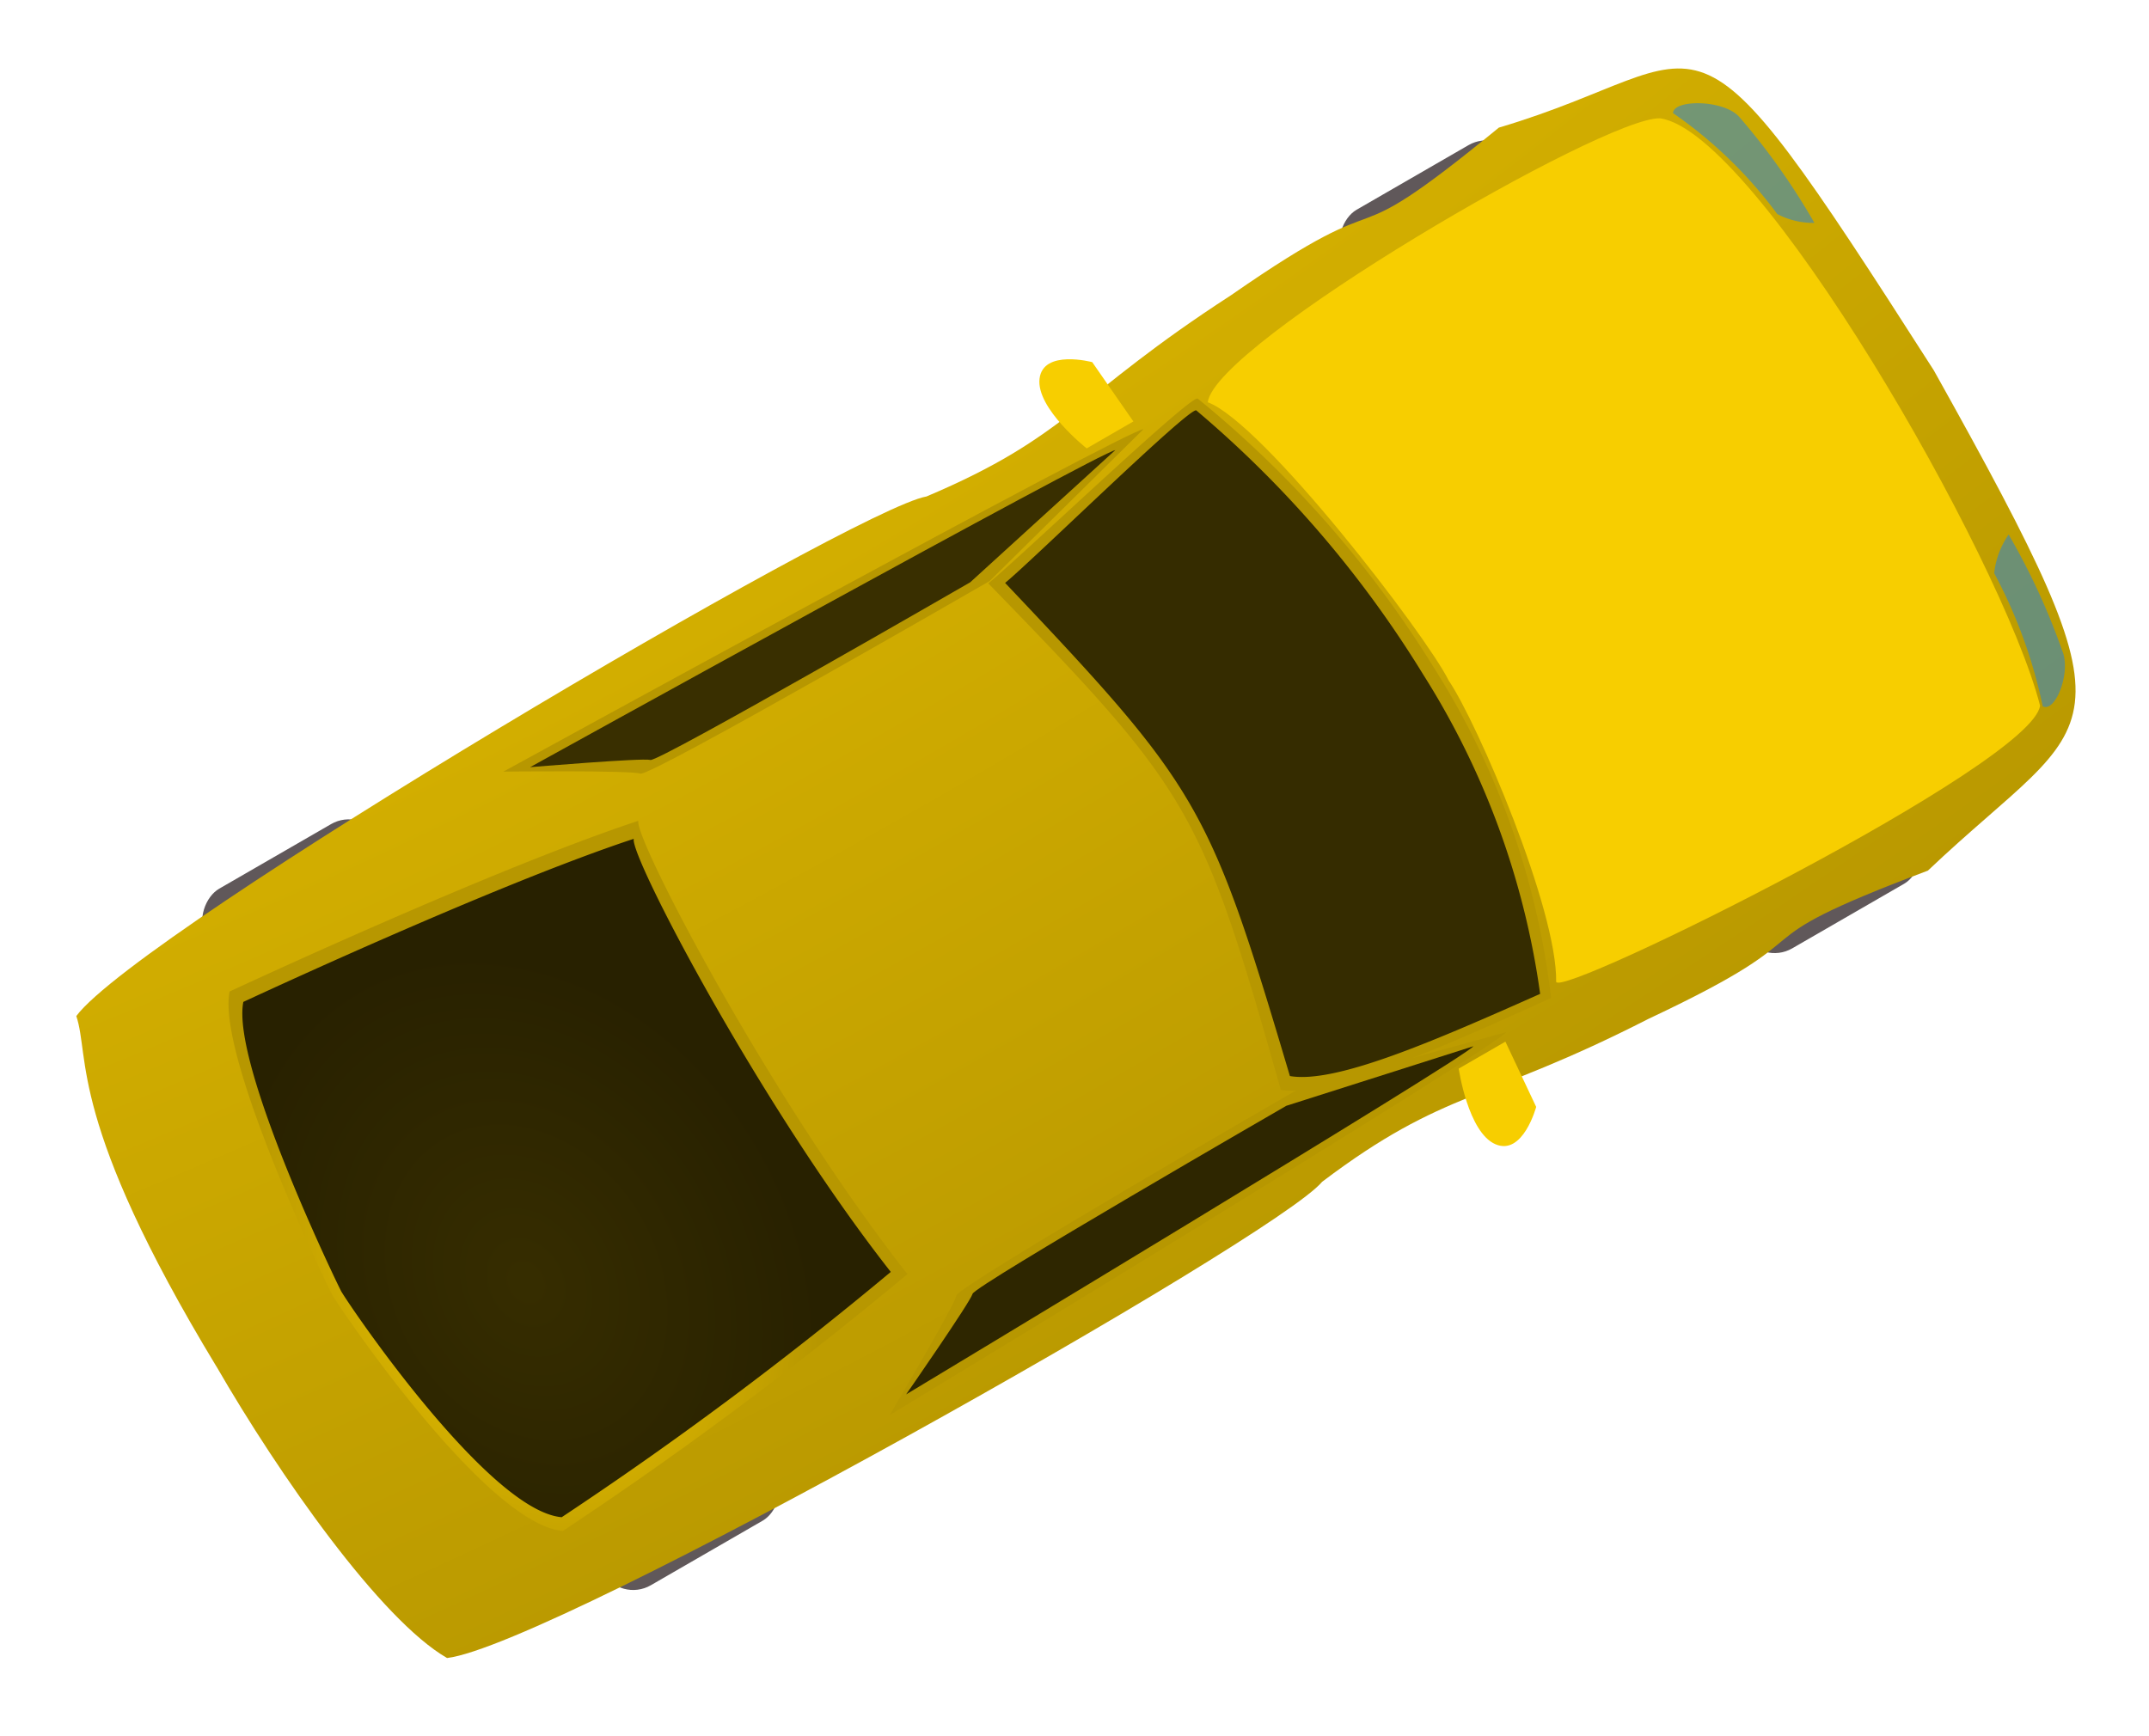 <svg xmlns="http://www.w3.org/2000/svg" xmlns:xlink="http://www.w3.org/1999/xlink" width="43.836" height="35.415" viewBox="0 0 43.836 35.415"><defs><radialGradient id="a" cx="0.509" cy="0.477" r="1.067" gradientTransform="translate(-2.523 -0.533) scale(2.314 2.309)" gradientUnits="objectBoundingBox"><stop offset="0" stop-color="#f8ce00"/><stop offset="1" stop-color="#b79700"/></radialGradient><radialGradient id="b" cx="-0.8" cy="0.398" r="0.022" gradientTransform="translate(-233.267 3.72) scale(9.296 9.296)" xlink:href="#a"/><radialGradient id="c" cx="1.8" cy="0.398" r="0.022" gradientTransform="matrix(-9.296, 0, 0, 9.296, 200.804, 3.575)" xlink:href="#a"/><radialGradient id="d" cx="0.5" cy="0.5" r="1.014" gradientTransform="translate(0.467 1.38) scale(0.493 0.493)" xlink:href="#a"/><radialGradient id="e" cx="0.466" cy="0.461" r="0.673" gradientTransform="translate(0.258 0.288) scale(0.802 0.802)" xlink:href="#a"/></defs><g transform="translate(35.1 -1.21) rotate(60)"><rect width="1.438" height="4.074" rx="0.719" transform="translate(1.436 32.841)" fill="#60585a"/><rect width="1.438" height="4.074" rx="0.719" transform="translate(16.708 32.323)" fill="#60585a"/><g transform="translate(12.878 4.379) rotate(180)"><path d="M1.619.327A4.524,4.524,0,0,0,.762.345C.577.382.168.54.365.794a1.438,1.438,0,0,0,1.1.192l.027.31A1.64,1.64,0,0,1,.1.968C-.212.475.273.119.72.036c.3-.038.6-.018.9-.036V.327Z" transform="translate(0 0)" fill="#4a00ad"/><path d="M1.619.987A4.524,4.524,0,0,1,.762.97C.577.933.168.775.365.521a1.438,1.438,0,0,1,1.1-.192l.027-.31A1.64,1.64,0,0,0,.1.346c-.31.493.175.849.623.933.3.038.6.018.9.036V.987Z" transform="translate(0 0.977)" fill="#4a00ad"/><path d="M.983.209C.876.2.766.2.659.2.568.2.264.156.208.254A.178.178,0,0,0,.28.444,1,1,0,0,0,.769.473c.187-.009.442-.03.5.2a.556.556,0,0,1-.243.473A.923.923,0,0,1,.4,1.213C.275,1.2.148,1.177.02,1.162l.023-.2C.172.981.3,1,.427,1.019A.764.764,0,0,0,.9.984a.37.37,0,0,0,.162-.27C1.068.635.824.666.779.668A1.1,1.1,0,0,1,.16.606.358.358,0,0,1,.06.115c.153-.145.4-.108.6-.108C.766.006.876.01.983,0V.209Z" transform="translate(1.742 1.044)" fill="#4a00ad"/><g transform="translate(2.891 1.05)"><path d="M0,0C.124.013.252.008.377.008c.235,0,.469,0,.7,0l.141,0V.182l-.141,0c-.235,0-.469,0-.7,0C.252.179.124.174,0,.186V0Z" transform="translate(0 0)" fill="#4a00ad"/><path d="M.207,0A1.6,1.6,0,0,0,.2.209Q.2.414.2.619C.2.71.2.8.2.891.2.946.2,1,.2,1.054H0C0,1,0,.946,0,.891,0,.8,0,.71,0,.619q0-.205,0-.411A1.6,1.6,0,0,0,0,0H.207Z" transform="translate(0.485 0.13)" fill="#4a00ad"/></g><g transform="translate(4.177 1.033)"><path d="M.177,0A2.362,2.362,0,0,0,.17.27Q.167.6.17.94q0,.11,0,.219H0q0-.11,0-.219Q.011.6.007.27A2.374,2.374,0,0,0,0,0H.177Z" transform="translate(0 0.053)" fill="#4a00ad"/><path d="M0,0C.073.008.148,0,.222.006.378.013.516.059.537.234A.289.289,0,0,1,.274.548a1.02,1.02,0,0,1-.238,0L.054.382a.8.8,0,0,0,.189,0C.326.37.368.34.367.252S.285.175.217.172A1.674,1.674,0,0,0,0,.175V0Z" transform="translate(0.071 0)" fill="#4a00ad"/><path d="M0,0A1.9,1.9,0,0,0,.193,0,.637.637,0,0,1,.6.084c.1.1.063.226.027.347A.955.955,0,0,0,.575.677c0,.017,0,.033,0,.05L.4.731Q.4.7.4.672A1.116,1.116,0,0,1,.46.383C.473.339.509.258.485.213.427.147.269.17.193.171A1.9,1.9,0,0,0,0,.175V0Z" transform="translate(0.141 0.47)" fill="#4a00ad"/><rect width="0.122" height="0.157" transform="translate(0.001 0.001)" fill="#4a00ad"/></g><path d="M1.2.653a.628.628,0,0,1-.6.653A.628.628,0,0,1,0,.653.628.628,0,0,1,.6,0a.628.628,0,0,1,.6.653ZM1.009.636A.428.428,0,0,1,.6,1.08.428.428,0,0,1,.191.636.428.428,0,0,1,.6.191.428.428,0,0,1,1.009.636Z" transform="translate(5.014 0.999)" fill="#4a00ad" fill-rule="evenodd"/></g><rect width="1.438" height="4.074" rx="0.719" transform="translate(17.096 5.662)" fill="#60585a"/><rect width="1.438" height="4.074" rx="0.719" transform="translate(1.04 5.822)" fill="#60585a"/><path d="M17.444,41.12c-5.853.122-6.751-.928-7.616-1.1C8.964,38.012,8.8,21.087,9.319,19.7c.388-3.134-.256-3.653-.45-7.43-.37-4.411.508-1.958-.23-6.444C9.76,1.158,7.648,1.063,17.363.619c8.915.124,7.66.539,8.78,5.209-.738,4.486.14,2.033-.23,6.444-.194,3.777-.838,4.3-.45,7.43.519,1.384.355,18.309-.51,20.317-1.354.784-4.942,1.1-7.51,1.1Z" transform="translate(-7.599)" fill-rule="evenodd" fill="url(#a)"/><path d="M32.787,281.874l1.115,4.268s0,8-.159,8.135-1.433,2.4-1.433,2.4.318-14.537.478-14.8Z" transform="translate(-30.044 -266.695)" fill-rule="evenodd" fill="url(#b)"/><path d="M298.421,276.874l-1.115,4.268s0,8,.159,8.135,1.433,2.4,1.433,2.4-.318-14.537-.478-14.8Z" transform="translate(-281.322 -261.954)" fill-rule="evenodd" fill="url(#c)"/><path d="M29.91,20.9c-.6.966-.56,10.158.406,10.883.933-.769,6.341-1.483,7.369-1.417,1.05-.077,5.161.417,6.424,1.175.34.11,1.021-10.641.055-11.366-3.02-.846-13.046-.846-14.254.724Z" transform="translate(-27.392 -18.013)" fill="#f7ce00" fill-rule="evenodd"/><path d="M41.587,231.206a21.859,21.859,0,0,1,7.177-1.428,16.012,16.012,0,0,1,7.02,1.3c-.251,2.524-.5,4.915-1.131,5.712-5.779-1.461-6.156-1.461-11.936,0-.126-.8-1.257-5.447-1.131-5.579Z" transform="translate(-38.832 -217.295)" fill-rule="evenodd" fill="url(#d)"/><path d="M45.344,236.095a22.314,22.314,0,0,1,6.986-1.315,16.365,16.365,0,0,1,6.833,1.192c-.245,2.324-.489,4.525-1.1,5.259-5.626-1.345-5.992-1.345-11.618,0-.122-.734-1.223-5.014-1.1-5.136Z" transform="translate(-42.396 -222.038)" fill="rgba(0,0,0,0.71)" fill-rule="evenodd"/><path d="M54.587,529.087c-.64,3.073-1.153,8.964-1.153,8.964,1.024.9,6.275,1.281,6.4,1.281.384,0,5.634-.384,6.531-1.665a79.87,79.87,0,0,0-1.024-8.708c-4.482.64-10.5.384-10.757.128Z" transform="translate(-50.075 -500.989)" fill-rule="evenodd" fill="url(#e)"/><path d="M60.785,534.345c-.611,2.935-1.1,8.56-1.1,8.56.978.856,5.992,1.223,6.115,1.223.367,0,5.381-.367,6.237-1.59a76.286,76.286,0,0,0-.978-8.316c-4.28.611-10.028.367-10.273.122Z" transform="translate(-56.002 -505.98)" fill="rgba(0,0,0,0.78)" fill-rule="evenodd"/><path d="M321.9,279.09l1.467.122s.734.734.245,1.1-1.712-.122-1.712-.122Z" transform="translate(-304.643 -264.055)" fill="#f7ce00" fill-rule="evenodd"/><path d="M2.505,283.82l-1.468.122s-.734.734-.245,1.1,1.712-.122,1.712-.122v-1.1Z" transform="translate(0 -268.54)" fill="#f7ce00" fill-rule="evenodd"/><path d="M37.622,12.438c-.467.081-1,.983-.755,1.134a9,9,0,0,1,2.846-.812,1.578,1.578,0,0,0,.536-.566,13.816,13.816,0,0,0-2.628.244Z" transform="translate(-34.307 -10.97)" fill="rgba(46,135,207,0.56)" fill-rule="evenodd"/><path d="M250.568,7.527c.467.081,1,.758.755.908a10.114,10.114,0,0,0-2.846-.5,1.706,1.706,0,0,1-.536-.65,13.815,13.815,0,0,1,2.628.244Z" transform="translate(-234.512 -6.313)" fill="rgba(46,135,207,0.56)" fill-rule="evenodd"/><path d="M112.29,5.55a28.807,28.807,0,0,1,6.552-.141" transform="translate(-105.884 -4.426)" fill="none"/><path d="M112.29,8.278a28.807,28.807,0,0,1,6.552-.141" transform="translate(-105.884 -7.013)" fill="none"/><path d="M112.29,11.551a28.807,28.807,0,0,1,6.552-.141" transform="translate(-105.884 -10.116)" fill="none"/><path d="M112.29,15.874a36.274,36.274,0,0,1,6.439-.17" transform="translate(-105.884 -14.241)" fill="none"/><path d="M36.428,295.626l.856,3.913s0,7.338-.122,7.46-1.1,2.2-1.1,2.2.245-13.33.367-13.575Z" transform="translate(-33.602 -279.735)" fill="rgba(0,0,0,0.69)" fill-rule="evenodd"/><path d="M30.509,303.892c-.121,1.329-.776,22.957.242,22.951,3.616,1.37,11.473,1.221,14.418-.362.907,0,.362-21.622.242-22.951" transform="translate(-28.035 -287.23)" fill="none"/><path d="M301.5,290.906l-.856,3.913s0,7.338.122,7.46,1.1,2.2,1.1,2.2-.245-13.33-.367-13.575Z" transform="translate(-284.488 -275.259)" fill="rgba(0,0,0,0.75)" fill-rule="evenodd"/></g></svg>